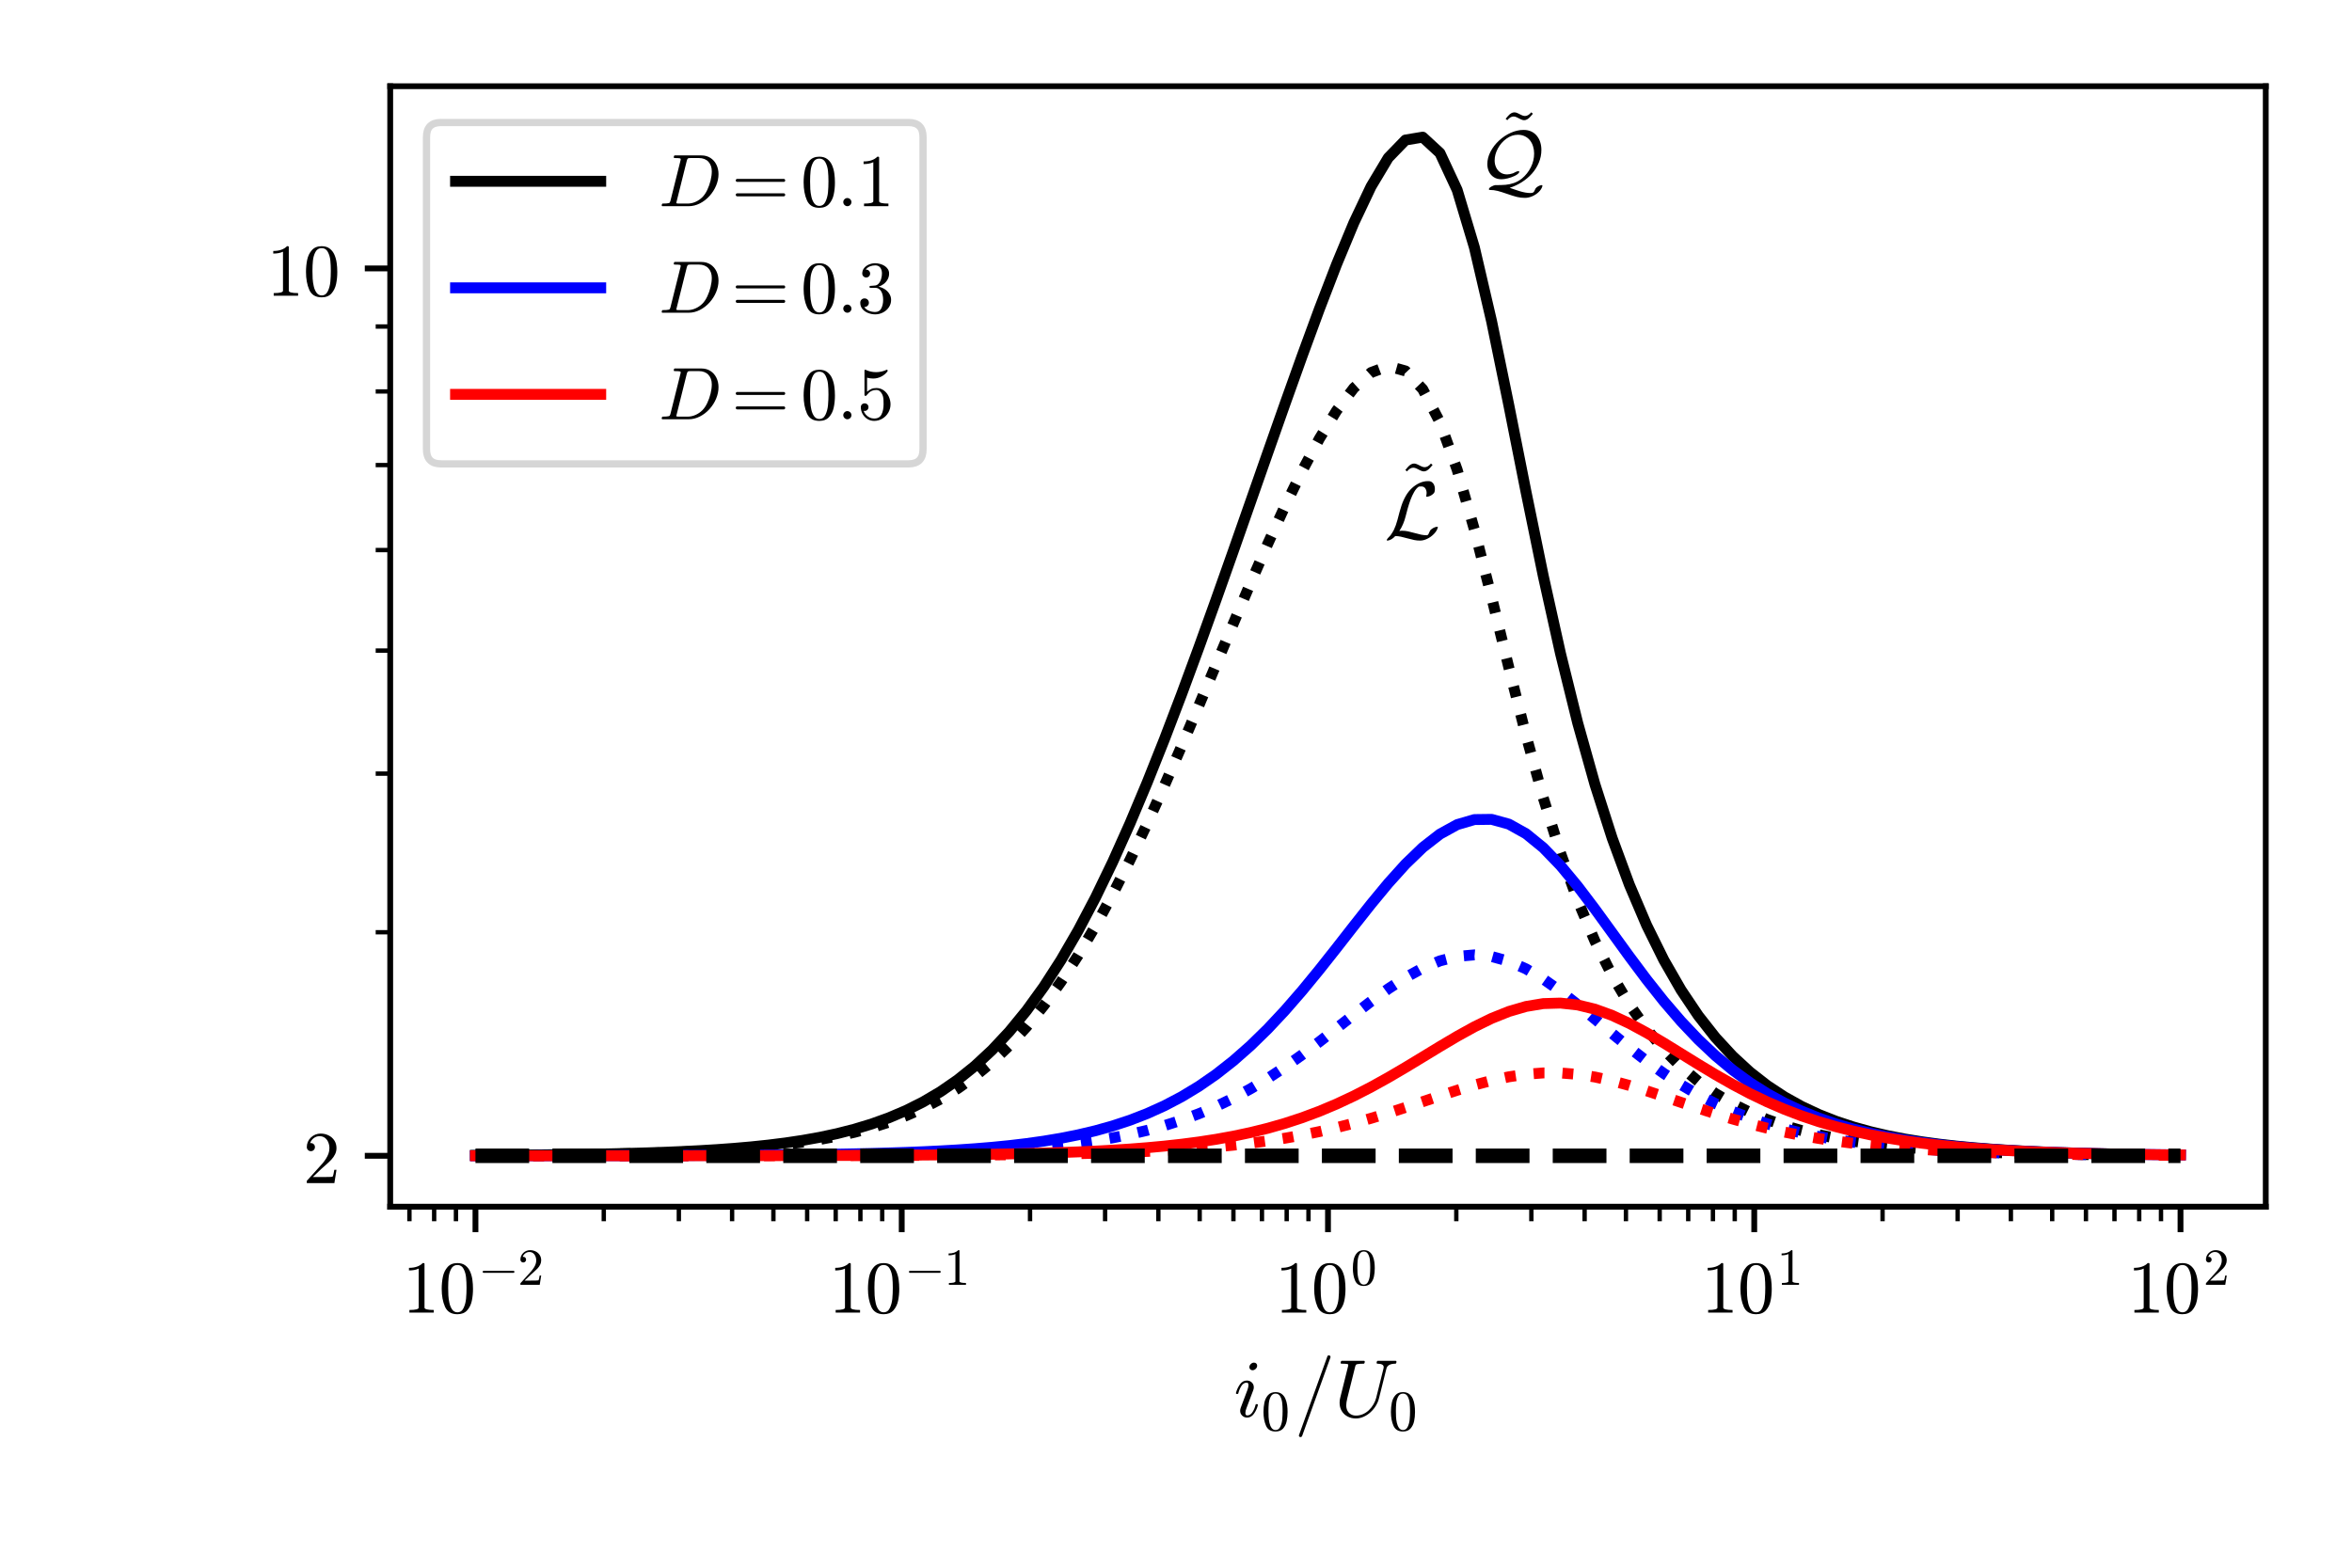 <?xml version="1.0" encoding="utf-8" standalone="no"?>
<!DOCTYPE svg PUBLIC "-//W3C//DTD SVG 1.1//EN"
  "http://www.w3.org/Graphics/SVG/1.1/DTD/svg11.dtd">
<svg xmlns:xlink="http://www.w3.org/1999/xlink" width="324pt" height="216pt" viewBox="0 0 324 216" xmlns="http://www.w3.org/2000/svg" version="1.1">
 <defs>
  <style type="text/css">*{stroke-linejoin: round; stroke-linecap: butt}</style>
 </defs>
 <g id="figure_1">
  <g id="patch_1">
   <path d="M 0 216 
L 324 216 
L 324 0 
L 0 0 
z
" style="fill: #ffffff"/>
  </g>
  <g id="axes_1">
   <g id="patch_2">
    <path d="M 53.753 166.264 
L 312.12 166.264 
L 312.12 11.88 
L 53.753 11.88 
z
" style="fill: #ffffff"/>
   </g>
   <g id="line2d_1">
    <path d="M 65.497 159.183 
L 67.87 159.171 
L 70.242 159.155 
L 72.615 159.136 
L 74.987 159.114 
L 77.36 159.087 
L 79.732 159.054 
L 82.105 159.015 
L 84.477 158.967 
L 86.85 158.91 
L 89.222 158.842 
L 91.595 158.76 
L 93.967 158.661 
L 96.34 158.542 
L 98.712 158.399 
L 101.085 158.227 
L 103.457 158.021 
L 105.83 157.773 
L 108.202 157.477 
L 110.575 157.122 
L 112.948 156.698 
L 115.32 156.191 
L 117.693 155.587 
L 120.065 154.868 
L 122.438 154.015 
L 124.81 153.006 
L 127.183 151.815 
L 129.555 150.416 
L 131.928 148.778 
L 134.3 146.872 
L 136.673 144.666 
L 139.045 142.129 
L 141.418 139.232 
L 143.79 135.953 
L 146.163 132.271 
L 148.535 128.177 
L 150.908 123.671 
L 153.28 118.762 
L 155.653 113.471 
L 158.025 107.829 
L 160.398 101.878 
L 162.77 95.662 
L 165.143 89.233 
L 167.515 82.643 
L 169.888 75.942 
L 172.26 69.18 
L 174.633 62.407 
L 177.005 55.674 
L 179.378 49.041 
L 181.75 42.586 
L 184.123 36.422 
L 186.495 30.713 
L 188.868 25.703 
L 191.24 21.741 
L 193.613 19.291 
L 195.985 18.897 
L 198.358 21.085 
L 200.731 26.174 
L 203.103 34.086 
L 205.476 44.271 
L 207.848 55.831 
L 210.221 67.788 
L 212.593 79.351 
L 214.966 90.031 
L 217.338 99.617 
L 219.711 108.078 
L 222.083 115.476 
L 224.456 121.906 
L 226.828 127.472 
L 229.201 132.272 
L 231.573 136.398 
L 233.946 139.933 
L 236.318 142.953 
L 238.691 145.525 
L 241.063 147.71 
L 243.436 149.561 
L 245.808 151.125 
L 248.181 152.445 
L 250.553 153.556 
L 252.926 154.49 
L 255.298 155.274 
L 257.671 155.931 
L 260.043 156.481 
L 262.416 156.941 
L 264.788 157.325 
L 267.161 157.646 
L 269.533 157.914 
L 271.906 158.138 
L 274.278 158.324 
L 276.651 158.479 
L 279.023 158.608 
L 281.396 158.716 
L 283.768 158.805 
L 286.141 158.88 
L 288.513 158.942 
L 290.886 158.993 
" clip-path="url(#p3bdf4298c7)" style="fill: none; stroke: #000000; stroke-width: 1.5; stroke-linecap: square"/>
   </g>
   <g id="line2d_2">
    <path d="M 65.497 159.191 
L 67.87 159.179 
L 70.242 159.166 
L 72.615 159.149 
L 74.987 159.129 
L 77.36 159.105 
L 79.732 159.077 
L 82.105 159.042 
L 84.477 159 
L 86.85 158.95 
L 89.222 158.89 
L 91.595 158.817 
L 93.967 158.729 
L 96.34 158.624 
L 98.712 158.498 
L 101.085 158.346 
L 103.457 158.164 
L 105.83 157.946 
L 108.202 157.684 
L 110.575 157.37 
L 112.948 156.995 
L 115.32 156.547 
L 117.693 156.013 
L 120.065 155.377 
L 122.438 154.621 
L 124.81 153.727 
L 127.183 152.671 
L 129.555 151.43 
L 131.928 149.975 
L 134.3 148.281 
L 136.673 146.318 
L 139.045 144.059 
L 141.418 141.477 
L 143.79 138.551 
L 146.163 135.265 
L 148.535 131.61 
L 150.908 127.588 
L 153.28 123.211 
L 155.653 118.503 
L 158.025 113.5 
L 160.398 108.247 
L 162.77 102.801 
L 165.143 97.222 
L 167.515 91.576 
L 169.888 85.933 
L 172.26 80.363 
L 174.633 74.942 
L 177.005 69.75 
L 179.378 64.88 
L 181.75 60.443 
L 184.123 56.579 
L 186.495 53.466 
L 188.868 51.329 
L 191.24 50.442 
L 193.613 51.11 
L 195.985 53.623 
L 198.358 58.17 
L 200.731 64.725 
L 203.103 72.966 
L 205.476 82.293 
L 207.848 91.975 
L 210.221 101.34 
L 212.593 109.929 
L 214.966 117.521 
L 217.338 124.079 
L 219.711 129.672 
L 222.083 134.41 
L 224.456 138.408 
L 226.828 141.777 
L 229.201 144.611 
L 231.573 146.994 
L 233.946 148.996 
L 236.318 150.675 
L 238.691 152.084 
L 241.063 153.264 
L 243.436 154.252 
L 245.808 155.079 
L 248.181 155.771 
L 250.553 156.349 
L 252.926 156.832 
L 255.298 157.235 
L 257.671 157.571 
L 260.043 157.851 
L 262.416 158.085 
L 264.788 158.28 
L 267.161 158.442 
L 269.533 158.578 
L 271.906 158.69 
L 274.278 158.784 
L 276.651 158.862 
L 279.023 158.927 
L 281.396 158.981 
L 283.768 159.026 
L 286.141 159.063 
L 288.513 159.094 
L 290.886 159.12 
" clip-path="url(#p3bdf4298c7)" style="fill: none; stroke-dasharray: 1.5,2.475; stroke-dashoffset: 0; stroke: #000000; stroke-width: 1.5"/>
   </g>
   <g id="line2d_3">
    <path d="M 65.497 159.242 
L 67.87 159.241 
L 70.242 159.24 
L 72.615 159.239 
L 74.987 159.237 
L 77.36 159.235 
L 79.732 159.233 
L 82.105 159.23 
L 84.477 159.227 
L 86.85 159.223 
L 89.222 159.218 
L 91.595 159.212 
L 93.967 159.205 
L 96.34 159.196 
L 98.712 159.186 
L 101.085 159.174 
L 103.457 159.159 
L 105.83 159.141 
L 108.202 159.119 
L 110.575 159.093 
L 112.948 159.062 
L 115.32 159.024 
L 117.693 158.979 
L 120.065 158.925 
L 122.438 158.859 
L 124.81 158.781 
L 127.183 158.686 
L 129.555 158.573 
L 131.928 158.437 
L 134.3 158.273 
L 136.673 158.078 
L 139.045 157.843 
L 141.418 157.563 
L 143.79 157.229 
L 146.163 156.831 
L 148.535 156.357 
L 150.908 155.795 
L 153.28 155.131 
L 155.653 154.348 
L 158.025 153.429 
L 160.398 152.357 
L 162.77 151.112 
L 165.143 149.677 
L 167.515 148.034 
L 169.888 146.172 
L 172.26 144.083 
L 174.633 141.766 
L 177.005 139.231 
L 179.378 136.501 
L 181.75 133.61 
L 184.123 130.611 
L 186.495 127.57 
L 188.868 124.568 
L 191.24 121.699 
L 193.613 119.066 
L 195.985 116.775 
L 198.358 114.927 
L 200.731 113.618 
L 203.103 112.923 
L 205.476 112.893 
L 207.848 113.548 
L 210.221 114.87 
L 212.593 116.804 
L 214.966 119.261 
L 217.338 122.122 
L 219.711 125.254 
L 222.083 128.519 
L 224.456 131.79 
L 226.828 134.962 
L 229.201 137.956 
L 231.573 140.718 
L 233.946 143.223 
L 236.318 145.46 
L 238.691 147.438 
L 241.063 149.169 
L 243.436 150.674 
L 245.808 151.974 
L 248.181 153.091 
L 250.553 154.048 
L 252.926 154.865 
L 255.298 155.559 
L 257.671 156.147 
L 260.043 156.645 
L 262.416 157.066 
L 264.788 157.42 
L 267.161 157.718 
L 269.533 157.969 
L 271.906 158.179 
L 274.278 158.355 
L 276.651 158.503 
L 279.023 158.626 
L 281.396 158.729 
L 283.768 158.815 
L 286.141 158.887 
L 288.513 158.947 
L 290.886 158.998 
L 293.259 159.039 
L 295.631 159.074 
L 298.004 159.103 
L 300.376 159.127 
" clip-path="url(#p3bdf4298c7)" style="fill: none; stroke: #0000ff; stroke-width: 1.5; stroke-linecap: square"/>
   </g>
   <g id="line2d_4">
    <path d="M 65.497 159.244 
L 67.87 159.243 
L 70.242 159.243 
L 72.615 159.242 
L 74.987 159.241 
L 77.36 159.24 
L 79.732 159.238 
L 82.105 159.237 
L 84.477 159.235 
L 86.85 159.232 
L 89.222 159.229 
L 91.595 159.226 
L 93.967 159.222 
L 96.34 159.217 
L 98.712 159.21 
L 101.085 159.203 
L 103.457 159.194 
L 105.83 159.183 
L 108.202 159.17 
L 110.575 159.155 
L 112.948 159.136 
L 115.32 159.114 
L 117.693 159.087 
L 120.065 159.054 
L 122.438 159.015 
L 124.81 158.968 
L 127.183 158.911 
L 129.555 158.843 
L 131.928 158.762 
L 134.3 158.664 
L 136.673 158.547 
L 139.045 158.406 
L 141.418 158.238 
L 143.79 158.037 
L 146.163 157.798 
L 148.535 157.513 
L 150.908 157.174 
L 153.28 156.773 
L 155.653 156.299 
L 158.025 155.743 
L 160.398 155.091 
L 162.77 154.333 
L 165.143 153.457 
L 167.515 152.451 
L 169.888 151.307 
L 172.26 150.02 
L 174.633 148.589 
L 177.005 147.019 
L 179.378 145.326 
L 181.75 143.534 
L 184.123 141.677 
L 186.495 139.804 
L 188.868 137.97 
L 191.24 136.241 
L 193.613 134.689 
L 195.985 133.384 
L 198.358 132.394 
L 200.731 131.775 
L 203.103 131.567 
L 205.476 131.792 
L 207.848 132.444 
L 210.221 133.495 
L 212.593 134.893 
L 214.966 136.567 
L 217.338 138.433 
L 219.711 140.405 
L 222.083 142.4 
L 224.456 144.349 
L 226.828 146.196 
L 229.201 147.905 
L 231.573 149.456 
L 233.946 150.84 
L 236.318 152.061 
L 238.691 153.126 
L 241.063 154.05 
L 243.436 154.845 
L 245.808 155.527 
L 248.181 156.109 
L 250.553 156.605 
L 252.926 157.025 
L 255.298 157.381 
L 257.671 157.682 
L 260.043 157.935 
L 262.416 158.149 
L 264.788 158.328 
L 267.161 158.479 
L 269.533 158.605 
L 271.906 158.711 
L 274.278 158.8 
L 276.651 158.874 
L 279.023 158.936 
L 281.396 158.987 
L 283.768 159.031 
L 286.141 159.067 
L 288.513 159.097 
L 290.886 159.122 
L 293.259 159.143 
L 295.631 159.16 
L 298.004 159.175 
L 300.376 159.187 
" clip-path="url(#p3bdf4298c7)" style="fill: none; stroke-dasharray: 1.5,2.475; stroke-dashoffset: 0; stroke: #0000ff; stroke-width: 1.5"/>
   </g>
   <g id="line2d_5">
    <path d="M 65.497 159.246 
L 67.87 159.246 
L 70.242 159.245 
L 72.615 159.245 
L 74.987 159.245 
L 77.36 159.244 
L 79.732 159.244 
L 82.105 159.244 
L 84.477 159.243 
L 86.85 159.242 
L 89.222 159.241 
L 91.595 159.24 
L 93.967 159.239 
L 96.34 159.237 
L 98.712 159.236 
L 101.085 159.233 
L 103.457 159.231 
L 105.83 159.227 
L 108.202 159.223 
L 110.575 159.219 
L 112.948 159.213 
L 115.32 159.206 
L 117.693 159.198 
L 120.065 159.188 
L 122.438 159.176 
L 124.81 159.162 
L 127.183 159.145 
L 129.555 159.124 
L 131.928 159.099 
L 134.3 159.069 
L 136.673 159.033 
L 139.045 158.989 
L 141.418 158.937 
L 143.79 158.874 
L 146.163 158.799 
L 148.535 158.709 
L 150.908 158.601 
L 153.28 158.471 
L 155.653 158.317 
L 158.025 158.132 
L 160.398 157.913 
L 162.77 157.652 
L 165.143 157.343 
L 167.515 156.978 
L 169.888 156.548 
L 172.26 156.045 
L 174.633 155.459 
L 177.005 154.78 
L 179.378 154.001 
L 181.75 153.114 
L 184.123 152.115 
L 186.495 151.003 
L 188.868 149.783 
L 191.24 148.467 
L 193.613 147.076 
L 195.985 145.639 
L 198.358 144.194 
L 200.731 142.788 
L 203.103 141.477 
L 205.476 140.317 
L 207.848 139.364 
L 210.221 138.671 
L 212.593 138.277 
L 214.966 138.207 
L 217.338 138.467 
L 219.711 139.045 
L 222.083 139.909 
L 224.456 141.013 
L 226.828 142.298 
L 229.201 143.704 
L 231.573 145.169 
L 233.946 146.639 
L 236.318 148.067 
L 238.691 149.419 
L 241.063 150.673 
L 243.436 151.814 
L 245.808 152.839 
L 248.181 153.748 
L 250.553 154.546 
L 252.926 155.242 
L 255.298 155.845 
L 257.671 156.365 
L 260.043 156.81 
L 262.416 157.191 
L 264.788 157.515 
L 267.161 157.79 
L 269.533 158.023 
L 271.906 158.22 
L 274.278 158.386 
L 276.651 158.526 
L 279.023 158.644 
L 281.396 158.743 
L 283.768 158.826 
L 286.141 158.895 
L 288.513 158.953 
L 290.886 159.002 
L 293.259 159.043 
L 295.631 159.077 
L 298.004 159.105 
L 300.376 159.129 
" clip-path="url(#p3bdf4298c7)" style="fill: none; stroke: #ff0000; stroke-width: 1.5; stroke-linecap: square"/>
   </g>
   <g id="line2d_6">
    <path d="M 65.497 159.246 
L 67.87 159.246 
L 70.242 159.246 
L 72.615 159.246 
L 74.987 159.246 
L 77.36 159.245 
L 79.732 159.245 
L 82.105 159.245 
L 84.477 159.245 
L 86.85 159.244 
L 89.222 159.244 
L 91.595 159.243 
L 93.967 159.242 
L 96.34 159.242 
L 98.712 159.241 
L 101.085 159.239 
L 103.457 159.238 
L 105.83 159.236 
L 108.202 159.234 
L 110.575 159.232 
L 112.948 159.229 
L 115.32 159.225 
L 117.693 159.22 
L 120.065 159.215 
L 122.438 159.209 
L 124.81 159.201 
L 127.183 159.192 
L 129.555 159.18 
L 131.928 159.167 
L 134.3 159.151 
L 136.673 159.131 
L 139.045 159.108 
L 141.418 159.08 
L 143.79 159.046 
L 146.163 159.006 
L 148.535 158.957 
L 150.908 158.899 
L 153.28 158.829 
L 155.653 158.746 
L 158.025 158.646 
L 160.398 158.527 
L 162.77 158.386 
L 165.143 158.219 
L 167.515 158.021 
L 169.888 157.788 
L 172.26 157.515 
L 174.633 157.196 
L 177.005 156.826 
L 179.378 156.401 
L 181.75 155.915 
L 184.123 155.367 
L 186.495 154.756 
L 188.868 154.084 
L 191.24 153.358 
L 193.613 152.589 
L 195.985 151.794 
L 198.358 150.995 
L 200.731 150.221 
L 203.103 149.502 
L 205.476 148.873 
L 207.848 148.367 
L 210.221 148.013 
L 212.593 147.832 
L 214.966 147.837 
L 217.338 148.028 
L 219.711 148.394 
L 222.083 148.915 
L 224.456 149.559 
L 226.828 150.293 
L 229.201 151.082 
L 231.573 151.891 
L 233.946 152.693 
L 236.318 153.462 
L 238.691 154.184 
L 241.063 154.846 
L 243.436 155.445 
L 245.808 155.979 
L 248.181 156.45 
L 250.553 156.862 
L 252.926 157.219 
L 255.298 157.528 
L 257.671 157.793 
L 260.043 158.019 
L 262.416 158.212 
L 264.788 158.376 
L 267.161 158.515 
L 269.533 158.632 
L 271.906 158.732 
L 274.278 158.815 
L 276.651 158.886 
L 279.023 158.945 
L 281.396 158.994 
L 283.768 159.036 
L 286.141 159.071 
L 288.513 159.1 
L 290.886 159.124 
L 293.259 159.145 
L 295.631 159.162 
L 298.004 159.176 
L 300.376 159.188 
" clip-path="url(#p3bdf4298c7)" style="fill: none; stroke-dasharray: 1.5,2.475; stroke-dashoffset: 0; stroke: #ff0000; stroke-width: 1.5"/>
   </g>
   <g id="matplotlib.axis_1">
    <g id="xtick_1">
     <g id="line2d_7">
      <defs>
       <path id="md5f2a44386" d="M 0 0 
L 0 3.5 
" style="stroke: #000000; stroke-width: 0.8"/>
      </defs>
      <g>
       <use xlink:href="#md5f2a44386" x="65.497" y="166.264" style="stroke: #000000; stroke-width: 0.8"/>
      </g>
     </g>
     <g id="text_1">
      <!-- $10^{-2}$ -->
      <g transform="translate(55.447 180.862) scale(0.1 -0.1)">
       <defs>
        <path id="Cmr10-31" d="M 594 0 
L 594 225 
Q 1394 225 1394 428 
L 1394 3788 
Q 1063 3628 556 3628 
L 556 3853 
Q 1341 3853 1741 4263 
L 1831 4263 
Q 1853 4263 1873 4245 
Q 1894 4228 1894 4206 
L 1894 428 
Q 1894 225 2694 225 
L 2694 0 
L 594 0 
z
" transform="scale(0.016)"/>
        <path id="Cmr10-30" d="M 1600 -141 
Q 816 -141 533 504 
Q 250 1150 250 2041 
Q 250 2597 351 3087 
Q 453 3578 754 3920 
Q 1056 4263 1600 4263 
Q 2022 4263 2290 4056 
Q 2559 3850 2700 3523 
Q 2841 3197 2892 2823 
Q 2944 2450 2944 2041 
Q 2944 1491 2842 1011 
Q 2741 531 2444 195 
Q 2147 -141 1600 -141 
z
M 1600 25 
Q 1956 25 2131 390 
Q 2306 756 2347 1200 
Q 2388 1644 2388 2144 
Q 2388 2625 2347 3031 
Q 2306 3438 2132 3767 
Q 1959 4097 1600 4097 
Q 1238 4097 1063 3765 
Q 888 3434 847 3029 
Q 806 2625 806 2144 
Q 806 1788 823 1472 
Q 841 1156 916 820 
Q 991 484 1158 254 
Q 1325 25 1600 25 
z
" transform="scale(0.016)"/>
        <path id="Cmsy10-a1" d="M 653 1472 
Q 600 1472 565 1512 
Q 531 1553 531 1600 
Q 531 1647 565 1687 
Q 600 1728 653 1728 
L 4325 1728 
Q 4375 1728 4408 1687 
Q 4441 1647 4441 1600 
Q 4441 1553 4408 1512 
Q 4375 1472 4325 1472 
L 653 1472 
z
" transform="scale(0.016)"/>
        <path id="Cmr10-32" d="M 319 0 
L 319 172 
Q 319 188 331 206 
L 1325 1306 
Q 1550 1550 1690 1715 
Q 1831 1881 1968 2097 
Q 2106 2313 2186 2536 
Q 2266 2759 2266 3009 
Q 2266 3272 2169 3511 
Q 2072 3750 1880 3894 
Q 1688 4038 1416 4038 
Q 1138 4038 916 3870 
Q 694 3703 603 3438 
Q 628 3444 672 3444 
Q 816 3444 917 3347 
Q 1019 3250 1019 3097 
Q 1019 2950 917 2848 
Q 816 2747 672 2747 
Q 522 2747 420 2851 
Q 319 2956 319 3097 
Q 319 3338 409 3548 
Q 500 3759 670 3923 
Q 841 4088 1055 4175 
Q 1269 4263 1509 4263 
Q 1875 4263 2190 4108 
Q 2506 3953 2690 3670 
Q 2875 3388 2875 3009 
Q 2875 2731 2753 2481 
Q 2631 2231 2440 2026 
Q 2250 1822 1953 1562 
Q 1656 1303 1563 1216 
L 838 519 
L 1453 519 
Q 1906 519 2211 526 
Q 2516 534 2534 550 
Q 2609 631 2688 1141 
L 2875 1141 
L 2694 0 
L 319 0 
z
" transform="scale(0.016)"/>
       </defs>
       <use xlink:href="#Cmr10-31" transform="translate(0 0.109)"/>
       <use xlink:href="#Cmr10-30" transform="translate(50 0.109)"/>
       <use xlink:href="#Cmsy10-a1" transform="translate(104.464 38.373) scale(0.7)"/>
       <use xlink:href="#Cmr10-32" transform="translate(158.844 38.373) scale(0.7)"/>
      </g>
     </g>
    </g>
    <g id="xtick_2">
     <g id="line2d_8">
      <g>
       <use xlink:href="#md5f2a44386" x="124.217" y="166.264" style="stroke: #000000; stroke-width: 0.8"/>
      </g>
     </g>
     <g id="text_2">
      <!-- $10^{-1}$ -->
      <g transform="translate(114.167 180.862) scale(0.1 -0.1)">
       <use xlink:href="#Cmr10-31" transform="translate(0 0.109)"/>
       <use xlink:href="#Cmr10-30" transform="translate(50 0.109)"/>
       <use xlink:href="#Cmsy10-a1" transform="translate(104.464 38.373) scale(0.7)"/>
       <use xlink:href="#Cmr10-31" transform="translate(158.844 38.373) scale(0.7)"/>
      </g>
     </g>
    </g>
    <g id="xtick_3">
     <g id="line2d_9">
      <g>
       <use xlink:href="#md5f2a44386" x="182.937" y="166.264" style="stroke: #000000; stroke-width: 0.8"/>
      </g>
     </g>
     <g id="text_3">
      <!-- $10^0$ -->
      <g transform="translate(175.637 180.862) scale(0.1 -0.1)">
       <use xlink:href="#Cmr10-31" transform="translate(0 0.109)"/>
       <use xlink:href="#Cmr10-30" transform="translate(50 0.109)"/>
       <use xlink:href="#Cmr10-30" transform="translate(104.464 38.373) scale(0.7)"/>
      </g>
     </g>
    </g>
    <g id="xtick_4">
     <g id="line2d_10">
      <g>
       <use xlink:href="#md5f2a44386" x="241.656" y="166.264" style="stroke: #000000; stroke-width: 0.8"/>
      </g>
     </g>
     <g id="text_4">
      <!-- $10^1$ -->
      <g transform="translate(234.356 180.862) scale(0.1 -0.1)">
       <use xlink:href="#Cmr10-31" transform="translate(0 0.109)"/>
       <use xlink:href="#Cmr10-30" transform="translate(50 0.109)"/>
       <use xlink:href="#Cmr10-31" transform="translate(104.464 38.373) scale(0.7)"/>
      </g>
     </g>
    </g>
    <g id="xtick_5">
     <g id="line2d_11">
      <g>
       <use xlink:href="#md5f2a44386" x="300.376" y="166.264" style="stroke: #000000; stroke-width: 0.8"/>
      </g>
     </g>
     <g id="text_5">
      <!-- $10^2$ -->
      <g transform="translate(293.076 180.862) scale(0.1 -0.1)">
       <use xlink:href="#Cmr10-31" transform="translate(0 0.109)"/>
       <use xlink:href="#Cmr10-30" transform="translate(50 0.109)"/>
       <use xlink:href="#Cmr10-32" transform="translate(104.464 38.373) scale(0.7)"/>
      </g>
     </g>
    </g>
    <g id="xtick_6">
     <g id="line2d_12">
      <defs>
       <path id="m8ddaf06392" d="M 0 0 
L 0 2 
" style="stroke: #000000; stroke-width: 0.6"/>
      </defs>
      <g>
       <use xlink:href="#m8ddaf06392" x="56.401" y="166.264" style="stroke: #000000; stroke-width: 0.6"/>
      </g>
     </g>
    </g>
    <g id="xtick_7">
     <g id="line2d_13">
      <g>
       <use xlink:href="#m8ddaf06392" x="59.807" y="166.264" style="stroke: #000000; stroke-width: 0.6"/>
      </g>
     </g>
    </g>
    <g id="xtick_8">
     <g id="line2d_14">
      <g>
       <use xlink:href="#m8ddaf06392" x="62.81" y="166.264" style="stroke: #000000; stroke-width: 0.6"/>
      </g>
     </g>
    </g>
    <g id="xtick_9">
     <g id="line2d_15">
      <g>
       <use xlink:href="#m8ddaf06392" x="83.174" y="166.264" style="stroke: #000000; stroke-width: 0.6"/>
      </g>
     </g>
    </g>
    <g id="xtick_10">
     <g id="line2d_16">
      <g>
       <use xlink:href="#m8ddaf06392" x="93.514" y="166.264" style="stroke: #000000; stroke-width: 0.6"/>
      </g>
     </g>
    </g>
    <g id="xtick_11">
     <g id="line2d_17">
      <g>
       <use xlink:href="#m8ddaf06392" x="100.85" y="166.264" style="stroke: #000000; stroke-width: 0.6"/>
      </g>
     </g>
    </g>
    <g id="xtick_12">
     <g id="line2d_18">
      <g>
       <use xlink:href="#m8ddaf06392" x="106.541" y="166.264" style="stroke: #000000; stroke-width: 0.6"/>
      </g>
     </g>
    </g>
    <g id="xtick_13">
     <g id="line2d_19">
      <g>
       <use xlink:href="#m8ddaf06392" x="111.19" y="166.264" style="stroke: #000000; stroke-width: 0.6"/>
      </g>
     </g>
    </g>
    <g id="xtick_14">
     <g id="line2d_20">
      <g>
       <use xlink:href="#m8ddaf06392" x="115.121" y="166.264" style="stroke: #000000; stroke-width: 0.6"/>
      </g>
     </g>
    </g>
    <g id="xtick_15">
     <g id="line2d_21">
      <g>
       <use xlink:href="#m8ddaf06392" x="118.526" y="166.264" style="stroke: #000000; stroke-width: 0.6"/>
      </g>
     </g>
    </g>
    <g id="xtick_16">
     <g id="line2d_22">
      <g>
       <use xlink:href="#m8ddaf06392" x="121.53" y="166.264" style="stroke: #000000; stroke-width: 0.6"/>
      </g>
     </g>
    </g>
    <g id="xtick_17">
     <g id="line2d_23">
      <g>
       <use xlink:href="#m8ddaf06392" x="141.893" y="166.264" style="stroke: #000000; stroke-width: 0.6"/>
      </g>
     </g>
    </g>
    <g id="xtick_18">
     <g id="line2d_24">
      <g>
       <use xlink:href="#m8ddaf06392" x="152.233" y="166.264" style="stroke: #000000; stroke-width: 0.6"/>
      </g>
     </g>
    </g>
    <g id="xtick_19">
     <g id="line2d_25">
      <g>
       <use xlink:href="#m8ddaf06392" x="159.57" y="166.264" style="stroke: #000000; stroke-width: 0.6"/>
      </g>
     </g>
    </g>
    <g id="xtick_20">
     <g id="line2d_26">
      <g>
       <use xlink:href="#m8ddaf06392" x="165.26" y="166.264" style="stroke: #000000; stroke-width: 0.6"/>
      </g>
     </g>
    </g>
    <g id="xtick_21">
     <g id="line2d_27">
      <g>
       <use xlink:href="#m8ddaf06392" x="169.91" y="166.264" style="stroke: #000000; stroke-width: 0.6"/>
      </g>
     </g>
    </g>
    <g id="xtick_22">
     <g id="line2d_28">
      <g>
       <use xlink:href="#m8ddaf06392" x="173.841" y="166.264" style="stroke: #000000; stroke-width: 0.6"/>
      </g>
     </g>
    </g>
    <g id="xtick_23">
     <g id="line2d_29">
      <g>
       <use xlink:href="#m8ddaf06392" x="177.246" y="166.264" style="stroke: #000000; stroke-width: 0.6"/>
      </g>
     </g>
    </g>
    <g id="xtick_24">
     <g id="line2d_30">
      <g>
       <use xlink:href="#m8ddaf06392" x="180.25" y="166.264" style="stroke: #000000; stroke-width: 0.6"/>
      </g>
     </g>
    </g>
    <g id="xtick_25">
     <g id="line2d_31">
      <g>
       <use xlink:href="#m8ddaf06392" x="200.613" y="166.264" style="stroke: #000000; stroke-width: 0.6"/>
      </g>
     </g>
    </g>
    <g id="xtick_26">
     <g id="line2d_32">
      <g>
       <use xlink:href="#m8ddaf06392" x="210.953" y="166.264" style="stroke: #000000; stroke-width: 0.6"/>
      </g>
     </g>
    </g>
    <g id="xtick_27">
     <g id="line2d_33">
      <g>
       <use xlink:href="#m8ddaf06392" x="218.289" y="166.264" style="stroke: #000000; stroke-width: 0.6"/>
      </g>
     </g>
    </g>
    <g id="xtick_28">
     <g id="line2d_34">
      <g>
       <use xlink:href="#m8ddaf06392" x="223.98" y="166.264" style="stroke: #000000; stroke-width: 0.6"/>
      </g>
     </g>
    </g>
    <g id="xtick_29">
     <g id="line2d_35">
      <g>
       <use xlink:href="#m8ddaf06392" x="228.629" y="166.264" style="stroke: #000000; stroke-width: 0.6"/>
      </g>
     </g>
    </g>
    <g id="xtick_30">
     <g id="line2d_36">
      <g>
       <use xlink:href="#m8ddaf06392" x="232.561" y="166.264" style="stroke: #000000; stroke-width: 0.6"/>
      </g>
     </g>
    </g>
    <g id="xtick_31">
     <g id="line2d_37">
      <g>
       <use xlink:href="#m8ddaf06392" x="235.966" y="166.264" style="stroke: #000000; stroke-width: 0.6"/>
      </g>
     </g>
    </g>
    <g id="xtick_32">
     <g id="line2d_38">
      <g>
       <use xlink:href="#m8ddaf06392" x="238.969" y="166.264" style="stroke: #000000; stroke-width: 0.6"/>
      </g>
     </g>
    </g>
    <g id="xtick_33">
     <g id="line2d_39">
      <g>
       <use xlink:href="#m8ddaf06392" x="259.333" y="166.264" style="stroke: #000000; stroke-width: 0.6"/>
      </g>
     </g>
    </g>
    <g id="xtick_34">
     <g id="line2d_40">
      <g>
       <use xlink:href="#m8ddaf06392" x="269.673" y="166.264" style="stroke: #000000; stroke-width: 0.6"/>
      </g>
     </g>
    </g>
    <g id="xtick_35">
     <g id="line2d_41">
      <g>
       <use xlink:href="#m8ddaf06392" x="277.009" y="166.264" style="stroke: #000000; stroke-width: 0.6"/>
      </g>
     </g>
    </g>
    <g id="xtick_36">
     <g id="line2d_42">
      <g>
       <use xlink:href="#m8ddaf06392" x="282.7" y="166.264" style="stroke: #000000; stroke-width: 0.6"/>
      </g>
     </g>
    </g>
    <g id="xtick_37">
     <g id="line2d_43">
      <g>
       <use xlink:href="#m8ddaf06392" x="287.349" y="166.264" style="stroke: #000000; stroke-width: 0.6"/>
      </g>
     </g>
    </g>
    <g id="xtick_38">
     <g id="line2d_44">
      <g>
       <use xlink:href="#m8ddaf06392" x="291.28" y="166.264" style="stroke: #000000; stroke-width: 0.6"/>
      </g>
     </g>
    </g>
    <g id="xtick_39">
     <g id="line2d_45">
      <g>
       <use xlink:href="#m8ddaf06392" x="294.686" y="166.264" style="stroke: #000000; stroke-width: 0.6"/>
      </g>
     </g>
    </g>
    <g id="xtick_40">
     <g id="line2d_46">
      <g>
       <use xlink:href="#m8ddaf06392" x="297.689" y="166.264" style="stroke: #000000; stroke-width: 0.6"/>
      </g>
     </g>
    </g>
    <g id="text_6">
     <!-- $i_0 / U_0$ -->
     <g transform="translate(169.957 195.192) scale(0.11 -0.11)">
      <defs>
       <path id="Cmmi10-69" d="M 500 459 
Q 500 578 550 709 
L 1069 2088 
Q 1153 2322 1153 2472 
Q 1153 2663 1013 2663 
Q 759 2663 595 2402 
Q 431 2141 353 1819 
Q 341 1778 300 1778 
L 225 1778 
Q 172 1778 172 1838 
L 172 1856 
Q 275 2238 487 2533 
Q 700 2828 1025 2828 
Q 1253 2828 1411 2678 
Q 1569 2528 1569 2297 
Q 1569 2178 1516 2047 
L 997 672 
Q 909 459 909 288 
Q 909 97 1056 97 
Q 1306 97 1473 364 
Q 1641 631 1709 941 
Q 1722 978 1759 978 
L 1838 978 
Q 1863 978 1878 961 
Q 1894 944 1894 922 
Q 1894 916 1888 903 
Q 1800 541 1583 234 
Q 1366 -72 1044 -72 
Q 819 -72 659 83 
Q 500 238 500 459 
z
M 1222 3878 
Q 1222 4013 1334 4122 
Q 1447 4231 1581 4231 
Q 1691 4231 1761 4164 
Q 1831 4097 1831 3994 
Q 1831 3850 1717 3742 
Q 1603 3634 1466 3634 
Q 1363 3634 1292 3704 
Q 1222 3775 1222 3878 
z
" transform="scale(0.016)"/>
       <path id="Cmmi10-3d" d="M 359 -1472 
Q 359 -1453 366 -1447 
L 2591 4722 
Q 2603 4759 2634 4779 
Q 2666 4800 2706 4800 
Q 2763 4800 2798 4765 
Q 2834 4731 2834 4672 
L 2834 4647 
L 609 -1522 
Q 572 -1600 488 -1600 
Q 434 -1600 396 -1562 
Q 359 -1525 359 -1472 
z
" transform="scale(0.016)"/>
       <path id="Cmmi10-55" d="M 941 891 
Q 941 656 1033 472 
Q 1125 288 1300 186 
Q 1475 84 1709 84 
Q 1984 84 2245 196 
Q 2506 309 2715 509 
Q 2925 709 3073 965 
Q 3222 1222 3284 1472 
L 3859 3781 
Q 3872 3850 3872 3878 
Q 3872 4147 3378 4147 
Q 3316 4147 3316 4231 
Q 3338 4313 3350 4342 
Q 3363 4372 3425 4372 
L 4813 4372 
Q 4841 4372 4859 4344 
Q 4878 4316 4878 4288 
Q 4878 4284 4865 4239 
Q 4853 4194 4836 4170 
Q 4819 4147 4794 4147 
Q 4181 4147 4084 3756 
L 3506 1447 
Q 3434 1147 3264 864 
Q 3094 581 2845 351 
Q 2597 122 2298 -9 
Q 2000 -141 1691 -141 
Q 1338 -141 1045 14 
Q 753 169 587 447 
Q 422 725 422 1088 
Q 422 1297 469 1472 
L 1088 3956 
Q 1100 4019 1100 4044 
Q 1100 4113 1025 4122 
Q 903 4147 563 4147 
Q 500 4147 500 4231 
Q 522 4313 534 4342 
Q 547 4372 609 4372 
L 2328 4372 
Q 2394 4372 2394 4288 
Q 2391 4272 2381 4234 
Q 2372 4197 2356 4172 
Q 2341 4147 2309 4147 
Q 1919 4147 1766 4103 
Q 1681 4072 1644 3928 
L 1025 1447 
Q 941 1109 941 891 
z
" transform="scale(0.016)"/>
      </defs>
      <use xlink:href="#Cmmi10-69"/>
      <use xlink:href="#Cmr10-30" transform="translate(34.424 -17.006) scale(0.7)"/>
      <use xlink:href="#Cmmi10-3d" transform="translate(75.801 0)"/>
      <use xlink:href="#Cmmi10-55" transform="translate(125.801 0)"/>
      <use xlink:href="#Cmr10-30" transform="translate(194.014 -17.006) scale(0.7)"/>
     </g>
    </g>
   </g>
   <g id="matplotlib.axis_2">
    <g id="ytick_1">
     <g id="line2d_47">
      <defs>
       <path id="m9ec7d1d2d2" d="M 0 0 
L -3.5 0 
" style="stroke: #000000; stroke-width: 0.8"/>
      </defs>
      <g>
       <use xlink:href="#m9ec7d1d2d2" x="53.753" y="159.247" style="stroke: #000000; stroke-width: 0.8"/>
      </g>
     </g>
     <g id="text_7">
      <!-- $2$ -->
      <g transform="translate(41.753 163.046) scale(0.1 -0.1)">
       <use xlink:href="#Cmr10-32" transform="translate(0 0.391)"/>
      </g>
     </g>
    </g>
    <g id="ytick_2">
     <g id="line2d_48">
      <g>
       <use xlink:href="#m9ec7d1d2d2" x="53.753" y="36.983" style="stroke: #000000; stroke-width: 0.8"/>
      </g>
     </g>
     <g id="text_8">
      <!-- $10$ -->
      <g transform="translate(36.753 40.782) scale(0.1 -0.1)">
       <use xlink:href="#Cmr10-31" transform="translate(0 0.391)"/>
       <use xlink:href="#Cmr10-30" transform="translate(50 0.391)"/>
      </g>
     </g>
    </g>
    <g id="ytick_3">
     <g id="line2d_49">
      <defs>
       <path id="md70a5b65b4" d="M 0 0 
L -2 0 
" style="stroke: #000000; stroke-width: 0.6"/>
      </defs>
      <g>
       <use xlink:href="#md70a5b65b4" x="53.753" y="128.445" style="stroke: #000000; stroke-width: 0.6"/>
      </g>
     </g>
    </g>
    <g id="ytick_4">
     <g id="line2d_50">
      <g>
       <use xlink:href="#md70a5b65b4" x="53.753" y="106.59" style="stroke: #000000; stroke-width: 0.6"/>
      </g>
     </g>
    </g>
    <g id="ytick_5">
     <g id="line2d_51">
      <g>
       <use xlink:href="#md70a5b65b4" x="53.753" y="89.639" style="stroke: #000000; stroke-width: 0.6"/>
      </g>
     </g>
    </g>
    <g id="ytick_6">
     <g id="line2d_52">
      <g>
       <use xlink:href="#md70a5b65b4" x="53.753" y="75.789" style="stroke: #000000; stroke-width: 0.6"/>
      </g>
     </g>
    </g>
    <g id="ytick_7">
     <g id="line2d_53">
      <g>
       <use xlink:href="#md70a5b65b4" x="53.753" y="64.078" style="stroke: #000000; stroke-width: 0.6"/>
      </g>
     </g>
    </g>
    <g id="ytick_8">
     <g id="line2d_54">
      <g>
       <use xlink:href="#md70a5b65b4" x="53.753" y="53.934" style="stroke: #000000; stroke-width: 0.6"/>
      </g>
     </g>
    </g>
    <g id="ytick_9">
     <g id="line2d_55">
      <g>
       <use xlink:href="#md70a5b65b4" x="53.753" y="44.987" style="stroke: #000000; stroke-width: 0.6"/>
      </g>
     </g>
    </g>
   </g>
   <g id="LineCollection_1">
    <path d="M 65.497 159.247 
L 300.376 159.247 
" clip-path="url(#p3bdf4298c7)" style="fill: none; stroke-dasharray: 7.4,3.2; stroke-dashoffset: 0; stroke: #000000; stroke-width: 2"/>
   </g>
   <g id="patch_3">
    <path d="M 53.753 166.264 
L 53.753 11.88 
" style="fill: none; stroke: #000000; stroke-width: 0.8; stroke-linejoin: miter; stroke-linecap: square"/>
   </g>
   <g id="patch_4">
    <path d="M 312.12 166.264 
L 312.12 11.88 
" style="fill: none; stroke: #000000; stroke-width: 0.8; stroke-linejoin: miter; stroke-linecap: square"/>
   </g>
   <g id="patch_5">
    <path d="M 53.753 166.264 
L 312.12 166.264 
" style="fill: none; stroke: #000000; stroke-width: 0.8; stroke-linejoin: miter; stroke-linecap: square"/>
   </g>
   <g id="patch_6">
    <path d="M 53.753 11.88 
L 312.12 11.88 
" style="fill: none; stroke: #000000; stroke-width: 0.8; stroke-linejoin: miter; stroke-linecap: square"/>
   </g>
   <g id="text_9">
    <!-- $\tilde{\mathcal{Q}}$ -->
    <g transform="translate(203.606 25.884) scale(0.11 -0.11)">
     <defs>
      <path id="Cmr10-7e" d="M 531 3769 
L 716 3988 
Q 966 4275 1216 4275 
Q 1338 4275 1483 4203 
Q 1628 4131 1773 4059 
Q 1919 3988 2041 3988 
Q 2297 3988 2534 4275 
L 2663 4166 
L 2478 3950 
Q 2225 3659 1978 3659 
Q 1856 3659 1711 3732 
Q 1566 3806 1420 3878 
Q 1275 3950 1153 3950 
Q 897 3950 659 3659 
L 531 3769 
z
" transform="scale(0.016)"/>
      <path id="Cmsy10-51" d="M 897 -184 
Q 850 -159 850 -134 
Q 850 -28 1039 75 
Q 1228 178 1338 191 
Q 1844 191 2158 217 
Q 2472 244 2800 355 
Q 3128 466 3431 703 
Q 3878 1078 4134 1589 
Q 4391 2100 4391 2669 
Q 4391 2956 4309 3223 
Q 4228 3491 4067 3695 
Q 3906 3900 3662 4017 
Q 3419 4134 3116 4134 
Q 2644 4134 2222 3829 
Q 1800 3525 1550 3056 
Q 1300 2588 1300 2119 
Q 1300 1828 1417 1578 
Q 1534 1328 1756 1179 
Q 1978 1031 2278 1031 
Q 2478 1031 2741 1119 
Q 2828 1163 2887 1192 
Q 2947 1222 3012 1250 
Q 3078 1278 3150 1281 
L 3188 1281 
Q 3231 1259 3231 1234 
Q 3231 1203 3206 1166 
Q 3106 1028 2859 911 
Q 2613 794 2330 723 
Q 2047 653 1850 653 
L 1813 653 
Q 1481 653 1234 814 
Q 988 975 858 1244 
Q 728 1513 728 1838 
Q 728 2328 976 2809 
Q 1225 3291 1645 3680 
Q 2066 4069 2567 4291 
Q 3069 4513 3547 4513 
L 3578 4513 
Q 3909 4513 4167 4391 
Q 4425 4269 4603 4051 
Q 4781 3834 4870 3551 
Q 4959 3269 4959 2944 
Q 4959 2431 4759 1951 
Q 4559 1472 4217 1090 
Q 3875 709 3428 425 
Q 2981 141 2478 -19 
Q 2613 -63 2842 -144 
Q 3072 -225 3286 -289 
Q 3500 -353 3700 -389 
Q 3900 -425 4109 -428 
Q 4266 -428 4347 -359 
Q 4409 -294 4439 -208 
Q 4469 -122 4500 -78 
Q 4581 31 4709 103 
Q 4838 175 4966 191 
L 4997 191 
Q 5044 169 5044 128 
Q 4972 -134 4748 -348 
Q 4525 -563 4236 -684 
Q 3947 -806 3688 -806 
L 3653 -806 
Q 3334 -806 3042 -732 
Q 2750 -659 2294 -500 
Q 1838 -341 1541 -262 
Q 1244 -184 897 -184 
z
" transform="scale(0.016)"/>
     </defs>
     <use xlink:href="#Cmr10-7e" transform="translate(26.101 26.203)"/>
     <use xlink:href="#Cmsy10-51" transform="translate(0 0.359)"/>
    </g>
   </g>
   <g id="text_10">
    <!-- $\tilde{\mathcal{L}}$ -->
    <g transform="translate(190.688 74.273) scale(0.11 -0.11)">
     <defs>
      <path id="Cmsy10-4c" d="M 238 -141 
Q 197 -141 197 -97 
Q 197 -72 219 -38 
Q 266 38 359 130 
Q 453 222 494 275 
Q 656 509 750 691 
Q 913 1028 1031 1466 
Q 1206 2163 1348 2597 
Q 1491 3031 1722 3419 
Q 1903 3719 2168 3967 
Q 2434 4216 2757 4364 
Q 3081 4513 3419 4513 
L 3456 4513 
Q 3622 4513 3734 4430 
Q 3847 4347 3905 4208 
Q 3963 4069 3963 3909 
Q 3963 3666 3884 3572 
Q 3663 3331 3359 3291 
L 3322 3291 
Q 3284 3291 3284 3334 
Q 3284 3341 3300 3431 
Q 3316 3522 3316 3584 
Q 3316 3791 3212 3944 
Q 3109 4097 2906 4097 
Q 2669 4097 2669 4056 
Q 2494 3934 2333 3651 
Q 2172 3369 2051 3039 
Q 1931 2709 1837 2376 
Q 1744 2044 1672 1753 
Q 1594 1438 1470 1148 
Q 1347 859 1178 603 
Q 1253 628 1363 628 
L 1403 628 
Q 1625 628 1847 583 
Q 2069 538 2378 450 
Q 2688 363 2894 320 
Q 3100 278 3328 275 
Q 3397 275 3440 337 
Q 3484 400 3526 511 
Q 3569 622 3597 659 
Q 3694 766 3834 844 
Q 3975 922 4116 941 
L 4153 941 
Q 4172 941 4184 928 
Q 4197 916 4197 897 
Q 4197 897 4191 878 
Q 4128 628 3897 386 
Q 3666 144 3370 1 
Q 3075 -141 2828 -141 
L 2791 -141 
Q 2569 -141 2356 -100 
Q 2144 -59 1834 28 
Q 1525 116 1304 162 
Q 1084 209 863 213 
Q 578 -100 275 -141 
L 238 -141 
z
" transform="scale(0.016)"/>
     </defs>
     <use xlink:href="#Cmr10-7e" transform="translate(17.927 26.203)"/>
     <use xlink:href="#Cmsy10-4c" transform="translate(0 0.359)"/>
    </g>
   </g>
   <g id="legend_1">
    <g id="patch_7">
     <path d="M 60.753 63.914 
L 125.153 63.914 
Q 127.153 63.914 127.153 61.914 
L 127.153 18.88 
Q 127.153 16.88 125.153 16.88 
L 60.753 16.88 
Q 58.753 16.88 58.753 18.88 
L 58.753 61.914 
Q 58.753 63.914 60.753 63.914 
z
" style="fill: #ffffff; opacity: 0.8; stroke: #cccccc; stroke-linejoin: miter"/>
    </g>
    <g id="line2d_56">
     <path d="M 62.753 24.978 
L 72.753 24.978 
L 82.753 24.978 
" style="fill: none; stroke: #000000; stroke-width: 1.5; stroke-linecap: square"/>
    </g>
    <g id="text_11">
     <!-- $D = 0.1$ -->
     <g transform="translate(90.753 28.478) scale(0.1 -0.1)">
      <defs>
       <path id="Cmmi10-44" d="M 313 0 
Q 250 0 250 84 
Q 253 100 262 139 
Q 272 178 289 201 
Q 306 225 331 225 
Q 722 225 878 269 
Q 959 297 997 441 
L 1875 3956 
Q 1888 4019 1888 4044 
Q 1888 4113 1813 4122 
Q 1691 4147 1350 4147 
Q 1288 4147 1288 4231 
Q 1291 4247 1300 4286 
Q 1309 4325 1326 4348 
Q 1344 4372 1369 4372 
L 3669 4372 
Q 4116 4372 4450 4155 
Q 4784 3938 4962 3570 
Q 5141 3203 5141 2759 
Q 5141 2269 4937 1778 
Q 4734 1288 4368 881 
Q 4003 475 3534 237 
Q 3066 0 2572 0 
L 313 0 
z
M 1509 275 
Q 1509 225 1728 225 
L 2472 225 
Q 2828 225 3159 372 
Q 3491 519 3750 775 
Q 3991 1016 4175 1406 
Q 4359 1797 4461 2222 
Q 4563 2647 4563 3003 
Q 4563 3263 4486 3472 
Q 4409 3681 4270 3831 
Q 4131 3981 3922 4064 
Q 3713 4147 3450 4147 
L 2747 4147 
Q 2572 4147 2515 4117 
Q 2459 4088 2413 3928 
L 1538 416 
Q 1509 338 1509 275 
z
" transform="scale(0.016)"/>
       <path id="Cmr10-3d" d="M 481 850 
Q 428 850 393 890 
Q 359 931 359 978 
Q 359 1031 393 1068 
Q 428 1106 481 1106 
L 4500 1106 
Q 4547 1106 4581 1068 
Q 4616 1031 4616 978 
Q 4616 931 4581 890 
Q 4547 850 4500 850 
L 481 850 
z
M 481 2094 
Q 428 2094 393 2131 
Q 359 2169 359 2222 
Q 359 2269 393 2309 
Q 428 2350 481 2350 
L 4500 2350 
Q 4547 2350 4581 2309 
Q 4616 2269 4616 2222 
Q 4616 2169 4581 2131 
Q 4547 2094 4500 2094 
L 481 2094 
z
" transform="scale(0.016)"/>
       <path id="Cmmi10-3a" d="M 538 353 
Q 538 497 644 600 
Q 750 703 891 703 
Q 978 703 1062 656 
Q 1147 609 1194 525 
Q 1241 441 1241 353 
Q 1241 213 1137 106 
Q 1034 0 891 0 
Q 750 0 644 106 
Q 538 213 538 353 
z
" transform="scale(0.016)"/>
      </defs>
      <use xlink:href="#Cmmi10-44" transform="translate(0 0.688)"/>
      <use xlink:href="#Cmr10-3d" transform="translate(100.273 0.688)"/>
      <use xlink:href="#Cmr10-30" transform="translate(195.518 0.688)"/>
      <use xlink:href="#Cmmi10-3a" transform="translate(245.518 0.688)"/>
      <use xlink:href="#Cmr10-31" transform="translate(273.203 0.688)"/>
     </g>
    </g>
    <g id="line2d_57">
     <path d="M 62.753 39.657 
L 72.753 39.657 
L 82.753 39.657 
" style="fill: none; stroke: #0000ff; stroke-width: 1.5; stroke-linecap: square"/>
    </g>
    <g id="text_12">
     <!-- $D = 0.3$ -->
     <g transform="translate(90.753 43.157) scale(0.1 -0.1)">
      <defs>
       <path id="Cmr10-33" d="M 609 494 
Q 759 275 1012 169 
Q 1266 63 1556 63 
Q 1928 63 2084 380 
Q 2241 697 2241 1100 
Q 2241 1281 2208 1462 
Q 2175 1644 2097 1800 
Q 2019 1956 1883 2050 
Q 1747 2144 1550 2144 
L 1125 2144 
Q 1069 2144 1069 2203 
L 1069 2259 
Q 1069 2309 1125 2309 
L 1478 2338 
Q 1703 2338 1851 2506 
Q 2000 2675 2069 2917 
Q 2138 3159 2138 3378 
Q 2138 3684 1994 3881 
Q 1850 4078 1556 4078 
Q 1313 4078 1091 3986 
Q 869 3894 738 3706 
Q 750 3709 759 3711 
Q 769 3713 781 3713 
Q 925 3713 1022 3613 
Q 1119 3513 1119 3372 
Q 1119 3234 1022 3134 
Q 925 3034 781 3034 
Q 641 3034 541 3134 
Q 441 3234 441 3372 
Q 441 3647 606 3850 
Q 772 4053 1033 4158 
Q 1294 4263 1556 4263 
Q 1750 4263 1965 4205 
Q 2181 4147 2356 4039 
Q 2531 3931 2642 3762 
Q 2753 3594 2753 3378 
Q 2753 3109 2633 2881 
Q 2513 2653 2303 2487 
Q 2094 2322 1844 2241 
Q 2122 2188 2372 2031 
Q 2622 1875 2773 1631 
Q 2925 1388 2925 1106 
Q 2925 753 2731 467 
Q 2538 181 2222 20 
Q 1906 -141 1556 -141 
Q 1256 -141 954 -26 
Q 653 88 461 316 
Q 269 544 269 863 
Q 269 1022 375 1128 
Q 481 1234 641 1234 
Q 744 1234 830 1186 
Q 916 1138 964 1050 
Q 1013 963 1013 863 
Q 1013 706 903 600 
Q 794 494 641 494 
L 609 494 
z
" transform="scale(0.016)"/>
      </defs>
      <use xlink:href="#Cmmi10-44" transform="translate(0 0.688)"/>
      <use xlink:href="#Cmr10-3d" transform="translate(100.273 0.688)"/>
      <use xlink:href="#Cmr10-30" transform="translate(195.518 0.688)"/>
      <use xlink:href="#Cmmi10-3a" transform="translate(245.518 0.688)"/>
      <use xlink:href="#Cmr10-33" transform="translate(273.203 0.688)"/>
     </g>
    </g>
    <g id="line2d_58">
     <path d="M 62.753 54.335 
L 72.753 54.335 
L 82.753 54.335 
" style="fill: none; stroke: #ff0000; stroke-width: 1.5; stroke-linecap: square"/>
    </g>
    <g id="text_13">
     <!-- $D = 0.5$ -->
     <g transform="translate(90.753 57.835) scale(0.1 -0.1)">
      <defs>
       <path id="Cmr10-35" d="M 556 728 
Q 622 541 758 387 
Q 894 234 1080 148 
Q 1266 63 1466 63 
Q 1928 63 2103 422 
Q 2278 781 2278 1294 
Q 2278 1516 2270 1667 
Q 2263 1819 2228 1959 
Q 2169 2184 2020 2353 
Q 1872 2522 1656 2522 
Q 1441 2522 1286 2456 
Q 1131 2391 1034 2303 
Q 938 2216 863 2119 
Q 788 2022 769 2016 
L 697 2016 
Q 681 2016 657 2036 
Q 634 2056 634 2075 
L 634 4213 
Q 634 4228 654 4245 
Q 675 4263 697 4263 
L 716 4263 
Q 1147 4056 1631 4056 
Q 2106 4056 2547 4263 
L 2566 4263 
Q 2588 4263 2606 4247 
Q 2625 4231 2625 4213 
L 2625 4153 
Q 2625 4122 2613 4122 
Q 2394 3831 2064 3668 
Q 1734 3506 1381 3506 
Q 1125 3506 856 3578 
L 856 2369 
Q 1069 2541 1236 2614 
Q 1403 2688 1663 2688 
Q 2016 2688 2295 2484 
Q 2575 2281 2725 1954 
Q 2875 1628 2875 1288 
Q 2875 903 2686 575 
Q 2497 247 2172 53 
Q 1847 -141 1466 -141 
Q 1150 -141 886 21 
Q 622 184 470 459 
Q 319 734 319 1044 
Q 319 1188 412 1278 
Q 506 1369 647 1369 
Q 788 1369 883 1276 
Q 978 1184 978 1044 
Q 978 906 883 811 
Q 788 716 647 716 
Q 625 716 597 720 
Q 569 725 556 728 
z
" transform="scale(0.016)"/>
      </defs>
      <use xlink:href="#Cmmi10-44" transform="translate(0 0.688)"/>
      <use xlink:href="#Cmr10-3d" transform="translate(100.273 0.688)"/>
      <use xlink:href="#Cmr10-30" transform="translate(195.518 0.688)"/>
      <use xlink:href="#Cmmi10-3a" transform="translate(245.518 0.688)"/>
      <use xlink:href="#Cmr10-35" transform="translate(273.203 0.688)"/>
     </g>
    </g>
   </g>
  </g>
 </g>
 <defs>
  <clipPath id="p3bdf4298c7">
   <rect x="53.753" y="11.88" width="258.367" height="154.384"/>
  </clipPath>
 </defs>
</svg>

